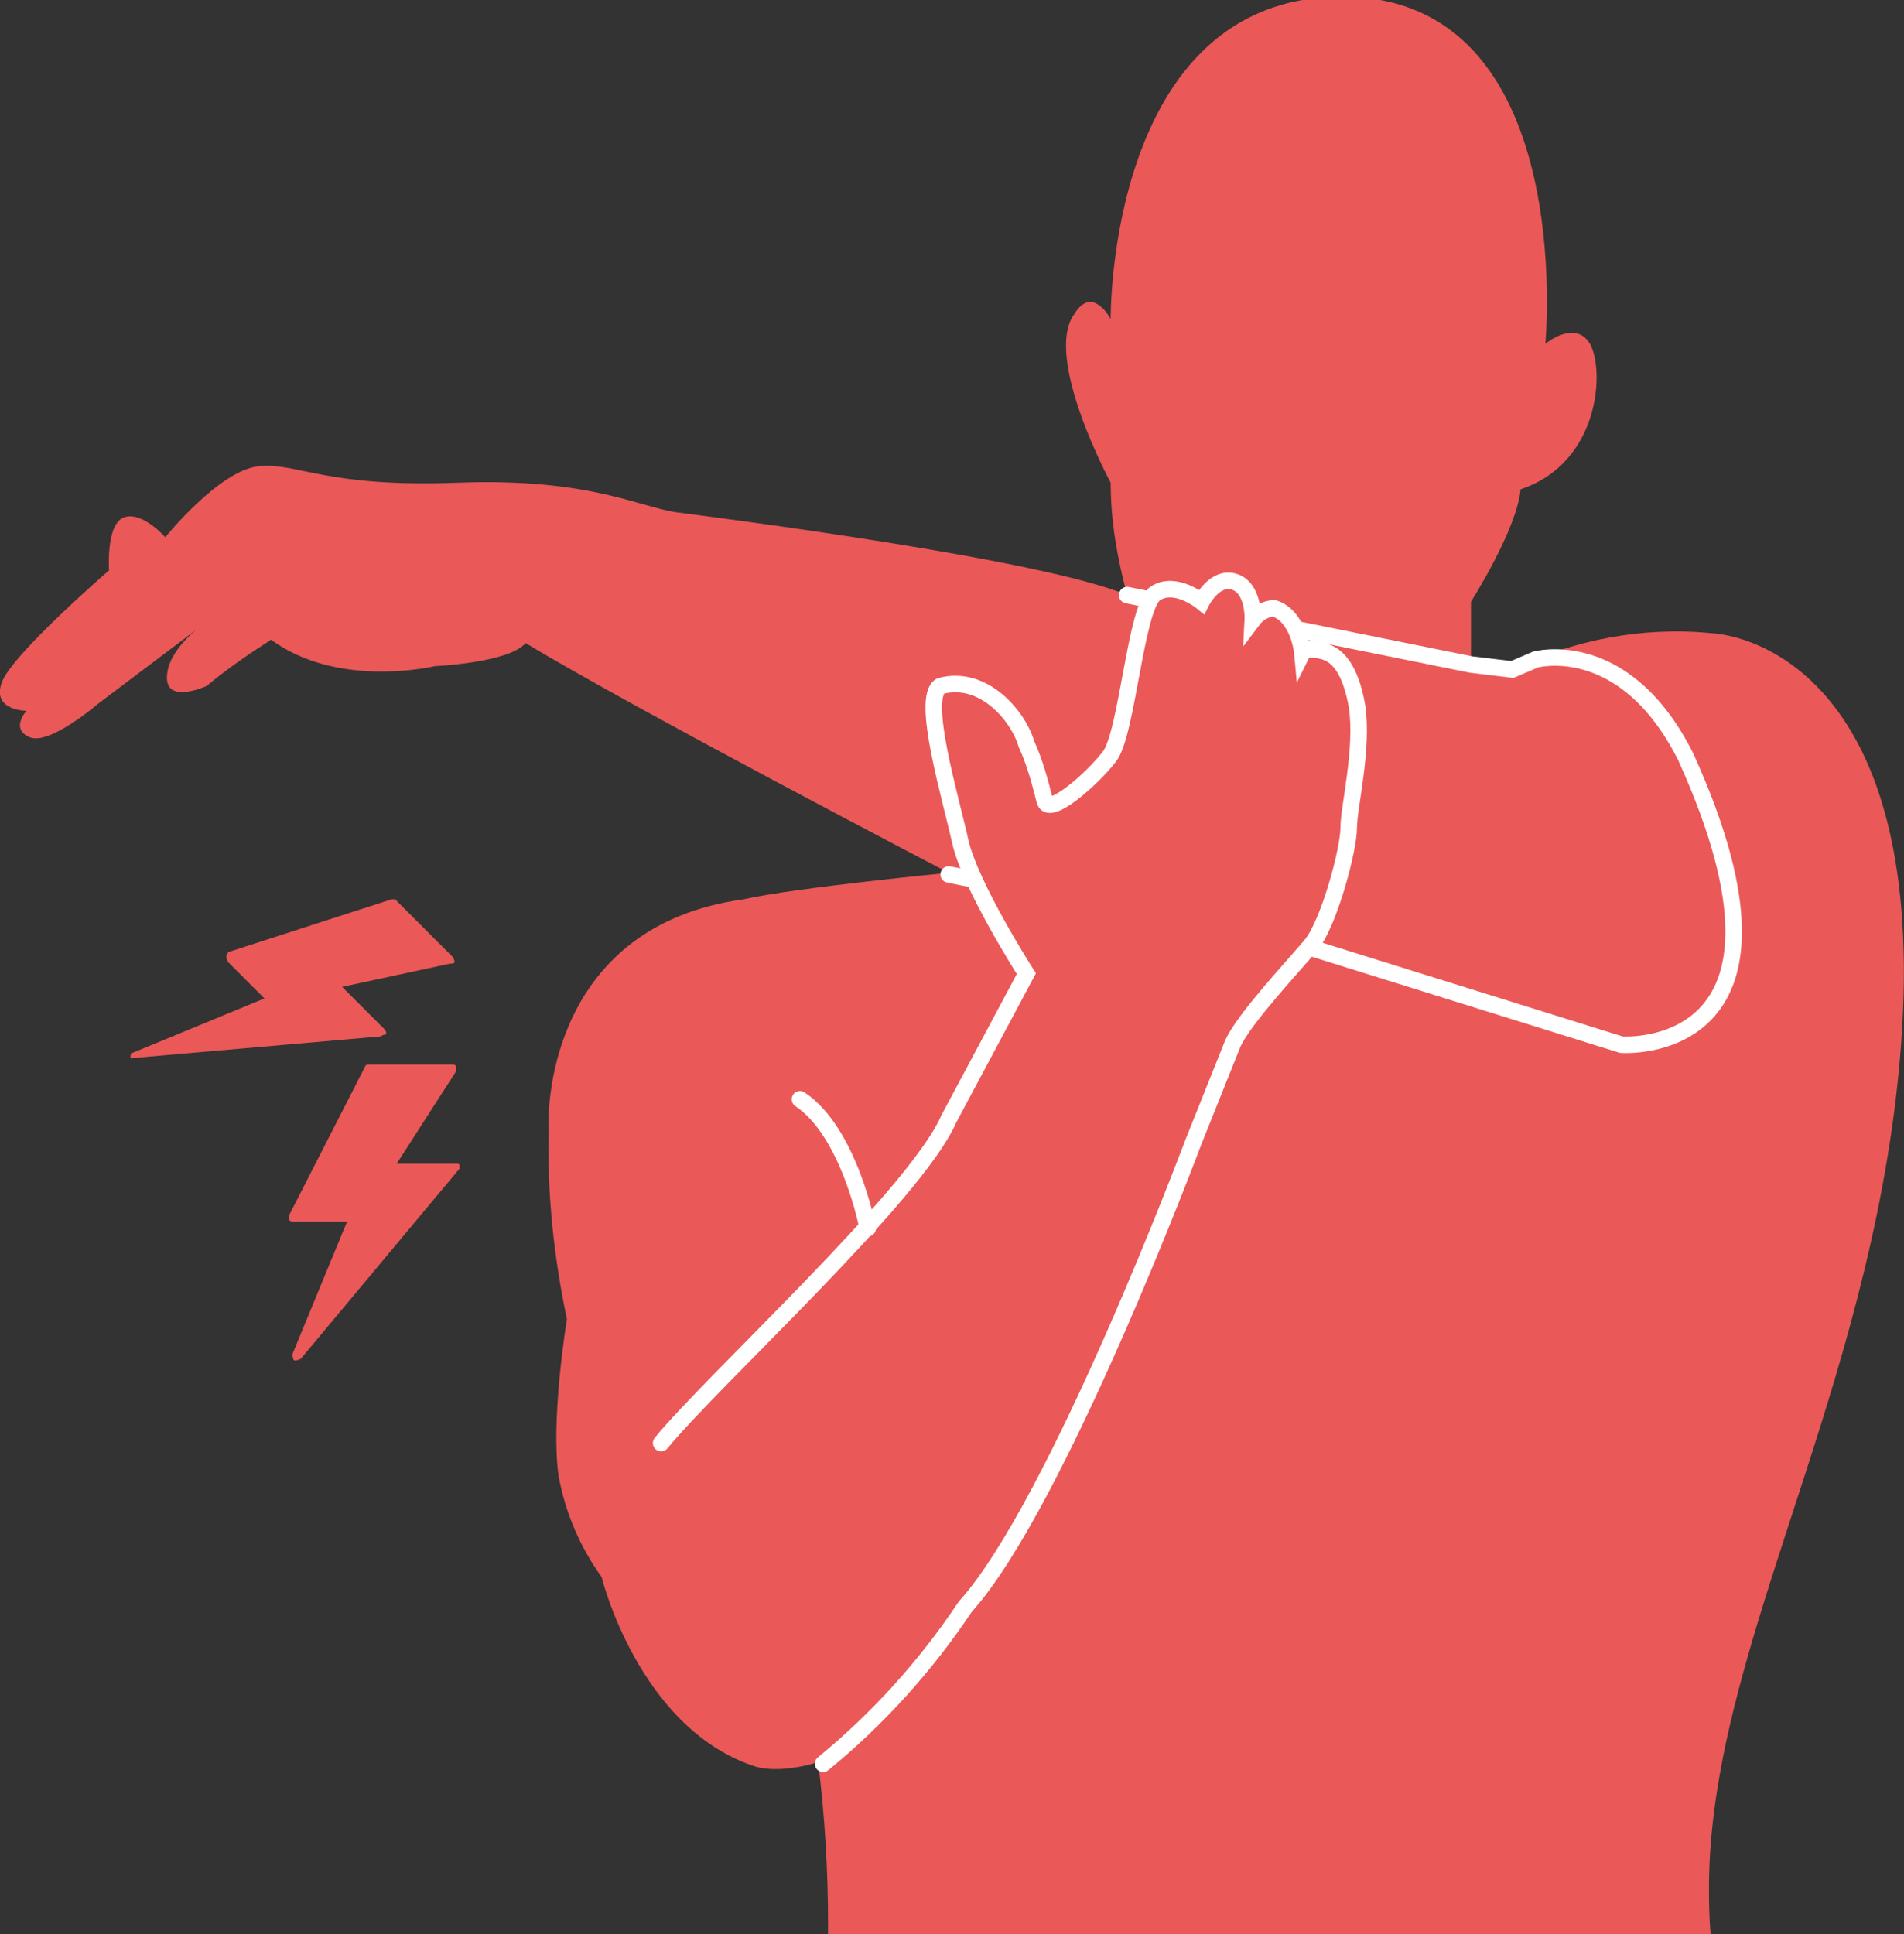 <?xml version="1.0" encoding="utf-8"?>
<!-- Generator: Adobe Illustrator 22.0.1, SVG Export Plug-In . SVG Version: 6.00 Build 0)  -->
<svg version="1.1" id="Layer_1" xmlns="http://www.w3.org/2000/svg" xmlns:xlink="http://www.w3.org/1999/xlink" x="0px" y="0px"
	 viewBox="0 0 115.2 117" style="enable-background:new 0 0 115.2 117;" xml:space="preserve">
<rect x="0" y="0" width="115.2" height="117" fill="#333333" stroke="none"/>
<style type="text/css">
	.st0{fill:#EB5858;}
	.st1{fill:none;stroke:#FFFFFF;stroke-linecap:round;stroke-miterlimit:10;}
	.st2{fill:#EB5858;stroke:#FFFFFF;stroke-linecap:round;stroke-miterlimit:10;}
</style>
<title>horizontal_adduction_clearing_right</title>
<path class="st0" d="M114.7,66.5c2.9-24.2-7.8-28-11.2-28.2c-4.1-0.4-8.3,0.4-12,2.2L89,40.2v-3.8c0,0,2.8-4.4,3-6.8
	c4.8-1.6,5.1-7.2,4.2-8.8c-0.9-1.5-2.7,0-2.7,0s2-21-12.3-21c-14.2,0-14,19.5-14,19.5S66.1,17.2,65,19c-1.9,2.6,2.2,10.2,2.2,10.2
	c0,2.3,0.4,4.6,1,6.8C63,33.8,43.3,31.3,41,31s-5.3-2.1-13.3-1.8s-9.6-1.2-12-1S10,32.5,10,32.5s-1.4-1.6-2.5-1.2s-0.9,3.2-0.9,3.2
	s-5.9,5.1-6.5,6.8S1.6,43,1.6,43s-1,1.1,0.2,1.6s4.1-2,4.1-2l6.1-4.6c0,0-1.9,1.4-1.9,3s2.4,0.5,2.4,0.5c1.2-1,2.5-1.9,3.9-2.8
	c4.1,3,9.9,1.6,9.9,1.6s4.5-0.2,5.5-1.4c6.6,4,25.6,13.9,25.6,13.9s-9.3,0.9-12.4,1.6c-11.6,1.6-11.9,12.4-11.8,13.9
	c-0.1,3.9,0.3,7.7,1.1,11.5c0,0-1,6.1-0.5,9.5c0.4,2.2,1.3,4.3,2.6,6.1c0,0,2.2,9,9.1,11.4c1.6,0.6,4-0.2,4-0.2
	c0.4,3.2,0.6,6.5,0.6,9.8c0,0.2,0,0.3,0,0.6h53.4c-0.1-1.1-0.1-2.1-0.1-3C103.5,100.2,112.4,85.6,114.7,66.5z"/>
<path class="st1" d="M57.4,52.9l21.8,4.4l18.9,5.9c0,0,12.2,0.9,3.9-17.4c-3.7-7.4-9.1-5.9-9.1-5.9l-1.4,0.6L89,40.2L68.2,36"/>
<path class="st2" d="M49.8,106.7c3.3-2.7,6.2-5.9,8.6-9.5c5.6-6.2,13.8-28.1,13.8-28.1l2.4-6c0.7-1.5,3.6-4.6,4.7-5.9
	s2.3-5.8,2.3-7.1s0.9-4.8,0.5-7.4c-0.3-1.7-0.9-3-2-3.3c-1.1-0.3-1.3,0.1-1.3,0.1s-0.2-2.2-1.7-2.7c-0.5,0-1,0.3-1.3,0.7
	c0,0,0.1-1.9-1.1-2.3s-2,1.2-2,1.2s-1.6-1.3-2.8-0.5s-1.7,8.6-2.8,9.9c-1,1.3-3.7,3.7-3.9,2.6c-0.3-1.2-0.6-2.3-1.1-3.4
	c-0.5-1.7-2.6-4.2-5.2-3.5c-1.2,0.7,0.6,6.7,1.2,9.4s4,8,4,8l-4.7,8.8c-2,4.6-14.3,15.8-17.4,19.6"/>
<path class="st1" d="M52.5,74.3c0,0-1.1-5.8-4.1-7.8"/>
<g>
	<g>
		<path class="st0" d="M27.8,70.5c0-0.1-0.1-0.1-0.3-0.1H24l3.6-5.6c0-0.1,0-0.1,0-0.3c-0.1-0.1-0.1-0.1-0.3-0.1h-4.9
			c-0.1,0-0.3,0-0.3,0.1l-4.6,9c0,0.1,0,0.1,0,0.3c0.1,0.1,0.1,0.1,0.3,0.1H21l-3.3,8c0,0.1,0,0.3,0.1,0.4h0.1
			c0.1,0,0.3-0.1,0.3-0.1l9.6-11.5C27.8,70.6,27.8,70.6,27.8,70.5z"/>
	</g>
</g>
<g>
	<g>
		<path class="st0" d="M23.3,62.6c0.1-0.1,0.1-0.1,0-0.3l-2.6-2.6l6.5-1.4c0.1,0,0.3,0,0.3-0.1c0-0.1,0-0.1-0.1-0.3l-3.4-3.4
			c0-0.1-0.1-0.1-0.3-0.1l-9.9,3.2c0,0.1-0.1,0.1-0.1,0.3c0,0.1,0,0.1,0.1,0.3l2.2,2.2l-8,3.3c-0.1,0-0.1,0.1-0.1,0.3
			c0.1,0,0.1,0.1,0.1,0.1C7.9,64,7.9,64,8.1,64L23,62.7C23.1,62.7,23.1,62.6,23.3,62.6z"/>
	</g>
</g>
</svg>
